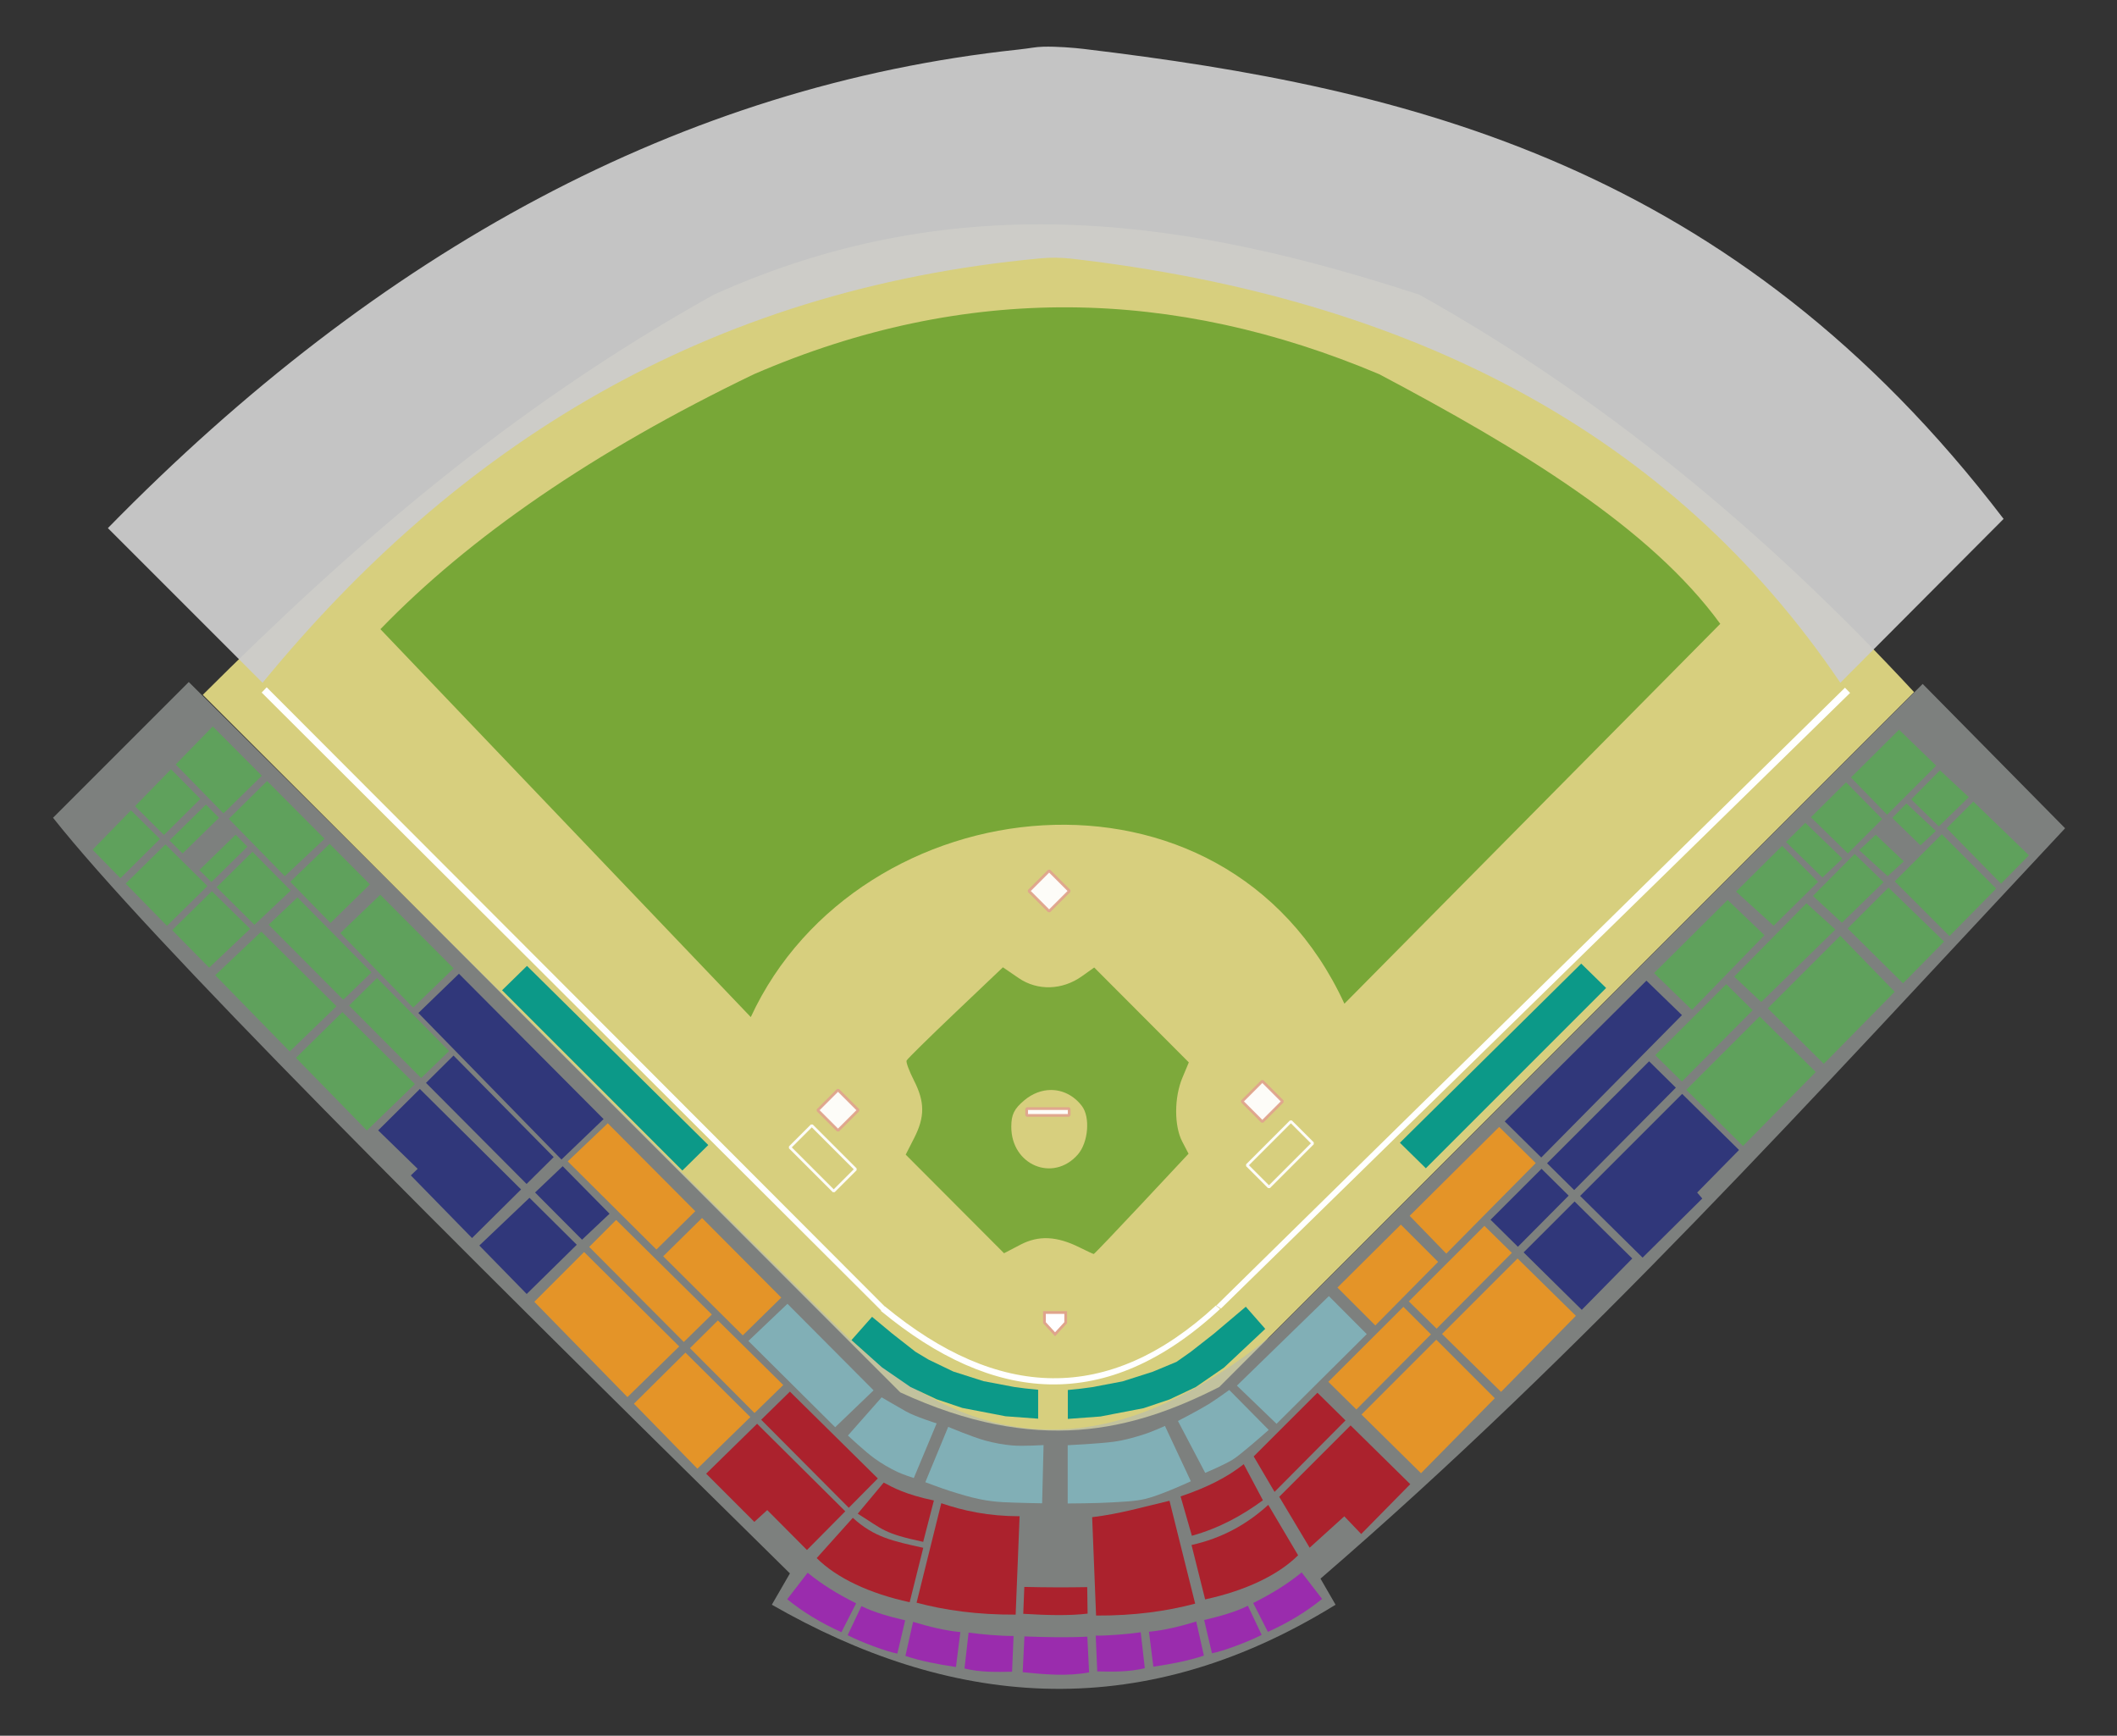 <?xml version="1.0" encoding="UTF-8" standalone="no"?>
<!-- Created with Inkscape (http://www.inkscape.org/) -->

<svg
   xmlns:dc="http://purl.org/dc/elements/1.1/"
   xmlns:cc="http://creativecommons.org/ns#"
   xmlns:rdf="http://www.w3.org/1999/02/22-rdf-syntax-ns#"
   xmlns:svg="http://www.w3.org/2000/svg"
   xmlns="http://www.w3.org/2000/svg"
   xmlns:sodipodi="http://sodipodi.sourceforge.net/DTD/sodipodi-0.dtd"
   xmlns:inkscape="http://www.inkscape.org/namespaces/inkscape"
   width="783.047"
   height="642"
   viewBox="0 0 783.047 642"
   id="svg4171"
   version="1.1"
   inkscape:version="0.91 r13725"
   sodipodi:docname="estadio_leones.svg">
  <rect x="0" y="0" width="783.047" height="642" fill="#333333" stroke="none"/>
  <defs
     id="defs4173" />
  <sodipodi:namedview
     id="base"
     pagecolor="#ffffff"
     bordercolor="#666666"
     borderopacity="1.0"
     inkscape:pageopacity="0.0"
     inkscape:pageshadow="2"
     inkscape:zoom="1"
     inkscape:cx="378.80604"
     inkscape:cy="376.39829"
     inkscape:document-units="px"
     inkscape:current-layer="llineas_cal"
     showgrid="false"
     units="px"
     showguides="true"
     inkscape:guide-bbox="true"
     inkscape:snap-to-guides="true"
     inkscape:snap-grids="true"
     inkscape:window-width="1280"
     inkscape:window-height="971"
     inkscape:window-x="1272"
     inkscape:window-y="-8"
     inkscape:window-maximized="1"
     inkscape:snap-global="true"
     inkscape:snap-others="true">
    <inkscape:grid
       type="xygrid"
       id="grid4044" />
  </sodipodi:namedview>
  <g
     inkscape:groupmode="layer"
     id="layer9"
     inkscape:label="Terreno_imagen"
     style="display:none"
     sodipodi:insensitive="true" />
  <g
     inkscape:groupmode="layer"
     id="layer13"
     inkscape:label="Tierra"
     style="display:inline"
     sodipodi:insensitive="true">
    <path
       style="fill:#d7cf7e;fill-opacity:1;fill-rule:evenodd;stroke:none;stroke-width:1px;stroke-linecap:butt;stroke-linejoin:miter;stroke-opacity:1"
       d="M 451,513 708,256 C 652.473,196.054 591.838,146.324 525,109 441.157,81.644 355.772,67.64 264,109 187.55,151.608 129.014,203.174 75,257 l 258,258 c 50.53,23.326 85.958,14.292 118,-2 z"
       id="tierra"
       inkscape:connector-curvature="0"
       sodipodi:nodetypes="ccccccc" />
  </g>
  <g
     inkscape:groupmode="layer"
     id="layer12"
     inkscape:label="estructura_palco"
     style="display:inline"
     sodipodi:insensitive="true">
    <path
       style="display:inline;fill:#b4b8b5;fill-opacity:0.58;fill-rule:evenodd;stroke:none;stroke-width:1px;stroke-linecap:butt;stroke-linejoin:miter;stroke-opacity:1"
       d="M 69.823,252.26 313.775,494.797 c 56.135,51.366 106.94,38.769 155.563,0 l 241.831,-241.831 52.679,53.387 C 669.429,407.302 585.868,499.846 488.43,583.893 l 5.571,9.65 c -74,45.739 -143.948,37.03 -208.511,0 l 6.688,-11.584 C 161.069,452.837 55.019,347.157 19.618,302.464 Z"
       id="estructura_palco"
       inkscape:connector-curvature="0"
       sodipodi:nodetypes="ccccccccccc"
       inkscape:label="#path5829" />
  </g>
  <g
     inkscape:groupmode="layer"
     id="layer11"
     inkscape:label="grama"
     style="display:inline"
     sodipodi:insensitive="true">
    <path
       style="display:inline;fill:#78a737;fill-opacity:1;fill-rule:evenodd;stroke:none;stroke-width:1px;stroke-linecap:butt;stroke-linejoin:miter;stroke-opacity:1"
       d="m 140.706,232.715 c 32.972,-34.049 78.511,-65.584 138.147,-94.3 78.495,-33.984 155.523,-32 231.325,0 52.277,27.702 100.219,56.704 126.117,92.32 L 497.274,371.243 c -44.43,-96.501 -179.747,-81.099 -219.569,4.949 z"
       id="grama"
       inkscape:connector-curvature="0"
       sodipodi:nodetypes="ccccccc" />
  </g>
  <g
     inkscape:groupmode="layer"
     id="elementos_diamante"
     inkscape:label="elementos_diamante"
     style="display:inline"
     sodipodi:insensitive="true">
    <rect
       style="display:inline;opacity:0.945;fill:#ffffff;fill-opacity:1;fill-rule:nonzero;stroke:#dfa48c;stroke-width:1;stroke-linecap:butt;stroke-linejoin:bevel;stroke-miterlimit:4;stroke-dasharray:none;stroke-opacity:1"
       id="segunda_base"
       width="10.607"
       height="10.607"
       x="-512.814"
       y="-46.686"
       rx="0"
       ry="0"
       transform="matrix(-0.707,-0.707,-0.707,0.707,0,0)"
       inkscape:transform-center-x="-0.25253812"
       inkscape:transform-center-y="0.50507632" />
    <rect
       style="display:inline;opacity:0.945;fill:#ffffff;fill-opacity:1;fill-rule:nonzero;stroke:#dfa48c;stroke-width:1;stroke-linecap:butt;stroke-linejoin:bevel;stroke-miterlimit:4;stroke-dasharray:none;stroke-opacity:1"
       id="tercera_base"
       width="10.607"
       height="10.607"
       x="-514.921"
       y="65.891"
       rx="0"
       ry="0"
       transform="matrix(-0.707,-0.707,-0.707,0.707,0,0)"
       inkscape:transform-center-x="-0.25253812"
       inkscape:transform-center-y="0.50507632" />
    <rect
       style="display:inline;opacity:0.945;fill:#ffffff;fill-opacity:1;fill-rule:nonzero;stroke:#dfa48c;stroke-width:1;stroke-linecap:butt;stroke-linejoin:bevel;stroke-miterlimit:4;stroke-dasharray:none;stroke-opacity:1"
       id="primera_base"
       width="10.607"
       height="10.607"
       x="-623.62"
       y="-47.408"
       rx="0"
       ry="0"
       transform="matrix(-0.707,-0.707,-0.707,0.707,0,0)"
       inkscape:transform-center-x="-0.25253812"
       inkscape:transform-center-y="0.50507632" />
    <path
       style="display:inline;opacity:0.945;fill:#78a737;fill-opacity:1;fill-rule:nonzero;stroke:none;stroke-width:1;stroke-linecap:butt;stroke-linejoin:bevel;stroke-miterlimit:4;stroke-dasharray:none;stroke-opacity:1"
       d="m 370.961,357.779 -17.574,16.711 c -9.665,9.191 -17.791,17.192 -18.056,17.781 -0.265,0.589 0.965,3.905 2.732,7.37 4.04,7.919 4.061,13.466 0.079,21.276 l -3.133,6.149 18.188,18.237 18.188,18.235 6.089,-3.174 c 6.707,-3.496 13.418,-3.18 21.851,1.027 2.681,1.338 5.039,2.431 5.24,2.431 0.201,0 8.172,-8.345 17.714,-18.547 l 17.352,-18.549 -2.335,-4.478 c -3.014,-5.78 -2.997,-16.309 0.038,-23.575 l 2.393,-5.726 -17.499,-17.55 -17.499,-17.548 -4.55,3.24 c -7.266,5.174 -16.406,5.441 -23.377,0.681 l -5.841,-3.991 z m 17.691,45.379 c 4.306,-0.037 8.488,1.962 11.506,5.893 3.189,4.153 2.4,13.558 -1.511,18.003 -9.121,10.365 -24.587,3.905 -24.587,-10.27 0,-4.513 1.037,-6.633 4.802,-9.801 3.015,-2.537 6.44,-3.796 9.79,-3.825 z"
       id="grama_diamante"
       inkscape:connector-curvature="0" />
    <rect
       style="display:inline;opacity:0.945;fill:#ffffff;fill-opacity:1;fill-rule:nonzero;stroke:#dfa48c;stroke-width:1;stroke-linecap:butt;stroke-linejoin:bevel;stroke-miterlimit:4;stroke-dasharray:none;stroke-opacity:1"
       id="base_pitcher"
       width="15.714"
       height="2.5"
       x="379.754"
       y="410.048" />
    <path
       style="display:inline;fill:#ffffff;fill-opacity:1;fill-rule:evenodd;stroke:#dfa48c;stroke-width:1px;stroke-linecap:butt;stroke-linejoin:miter;stroke-opacity:1"
       d="m 386.325,485.476 7.857,0 0,3.75 -3.929,4.286 -3.929,-4.286 z"
       id="home"
       inkscape:connector-curvature="0" />
  </g>
  <g
     inkscape:groupmode="layer"
     id="llineas_cal"
     inkscape:label="lineas_cal"
     style="display:inline"
     sodipodi:insensitive="true">
    <path
       style="display:inline;fill:#ffffff;fill-opacity:1;fill-rule:evenodd;stroke:none;stroke-width:1px;stroke-linecap:butt;stroke-linejoin:miter;stroke-opacity:1"
       d="m 449.878,482.901 1.725,1.107 232.716,-227.714 -1.887,-1.936 -232.555,228.543"
       id="linea_cal_derecha"
       inkscape:connector-curvature="0"
       sodipodi:nodetypes="ccccc"
       inkscape:transform-center-x="-105.21727"
       inkscape:transform-center-y="-90.527692" />
    <path
       style="display:inline;fill:#ffffff;fill-opacity:1;fill-rule:evenodd;stroke:none;stroke-width:1px;stroke-linecap:butt;stroke-linejoin:miter;stroke-opacity:1"
       d="m 327.71,483.678 -1.699,1.112 -229.222,-228.635 1.858,-1.944 229.062,229.467"
       id="linea_cal_derecha-2"
       inkscape:connector-curvature="0"
       sodipodi:nodetypes="ccccc"
       inkscape:transform-center-x="103.63713"
       inkscape:transform-center-y="-90.893875" />
    <rect
       style="opacity:0.945;fill:none;fill-opacity:1;fill-rule:nonzero;stroke:#ffffff;stroke-width:1;stroke-linecap:butt;stroke-linejoin:bevel;stroke-miterlimit:4;stroke-dasharray:none;stroke-opacity:1"
       id="box_izquierdo"
       width="22.936"
       height="11.468"
       x="506.753"
       y="82.036"
       transform="matrix(0.707,0.707,-0.707,0.707,0,0)" />
    <rect
       style="opacity:0.945;fill:none;fill-opacity:1;fill-rule:nonzero;stroke:#ffffff;stroke-width:1;stroke-linecap:butt;stroke-linejoin:bevel;stroke-miterlimit:4;stroke-dasharray:none;stroke-opacity:1"
       id="box_derecho"
       width="22.936"
       height="11.468"
       x="-44.348"
       y="-642.484"
       transform="matrix(-0.707,0.707,-0.707,-0.707,0,0)" />
    <path
       style="fill:#ffffff;fill-opacity:1;fill-rule:evenodd;stroke:none;stroke-width:1px;stroke-linecap:butt;stroke-linejoin:miter;stroke-opacity:1"
       d="m 325.799,484.846 1.591,-1.591 c 41.691,34.403 82.524,36.412 122.329,-0.354 l 1.591,1.237 c -42.086,39.082 -83.896,35.114 -125.511,0.707 z"
       id="path5810"
       inkscape:connector-curvature="0"
       sodipodi:nodetypes="ccccc" />
  </g>
  <g
     inkscape:groupmode="layer"
     id="zonas"
     inkscape:label="Zonas"
     transform="translate(0,-58)"
     style="display:inline;opacity:1"
     sodipodi:insensitive="true">
    <path
       style="opacity:0.945;fill:#5da35a;fill-opacity:1;fill-rule:nonzero;stroke:none;stroke-width:0;stroke-linecap:butt;stroke-linejoin:bevel;stroke-miterlimit:4;stroke-dasharray:none;stroke-opacity:1"
       d="m 720.047,364.348 20.105,20.505 10.322,-10.491 -20.558,-19.879 z"
       id="zc31"
       inkscape:connector-curvature="0"
       inkscape:label="#path4743" />
    <path
       style="opacity:0.945;fill:#5da35a;fill-opacity:1;fill-rule:nonzero;stroke:none;stroke-width:0;stroke-linecap:butt;stroke-linejoin:bevel;stroke-miterlimit:4;stroke-dasharray:none;stroke-opacity:1"
       d="m 700.825,383.979 20.257,20.257 17.284,-17.567 -20.117,-20.113 z"
       id="zc30"
       inkscape:connector-curvature="0"
       inkscape:label="#path4747" />
    <path
       style="opacity:0.945;fill:#5da35a;fill-opacity:1;fill-rule:nonzero;stroke:none;stroke-width:0;stroke-linecap:butt;stroke-linejoin:bevel;stroke-miterlimit:4;stroke-dasharray:none;stroke-opacity:1"
       d="M 683.401,401.402 703.899,421.7 719.097,406.253 698.522,386.282 Z"
       id="zc29"
       inkscape:connector-curvature="0"
       inkscape:label="#path4749" />
    <path
       style="opacity:0.945;fill:#5da35a;fill-opacity:1;fill-rule:nonzero;stroke:none;stroke-width:0;stroke-linecap:butt;stroke-linejoin:bevel;stroke-miterlimit:4;stroke-dasharray:none;stroke-opacity:1"
       d="m 653.86,430.941 20.741,20.537 26.219,-26.649 -20.123,-20.724 z"
       id="zc28"
       inkscape:connector-curvature="0"
       inkscape:label="#path4751" />
    <path
       style="opacity:0.945;fill:#5da35a;fill-opacity:1;fill-rule:nonzero;stroke:none;stroke-width:0;stroke-linecap:butt;stroke-linejoin:bevel;stroke-miterlimit:4;stroke-dasharray:none;stroke-opacity:1"
       d="m 623.718,461.081 20.989,20.781 26.914,-27.355 -20.765,-20.562 z"
       id="zc27"
       inkscape:connector-curvature="0"
       inkscape:label="#path4753" />
    <path
       style="opacity:0.945;fill:#5da35a;fill-opacity:1;fill-rule:nonzero;stroke:none;stroke-width:0;stroke-linecap:butt;stroke-linejoin:bevel;stroke-miterlimit:4;stroke-dasharray:none;stroke-opacity:1"
       d="m 684.638,345.565 13.379,13.776 18.156,-18.147 -13.75,-13.296 z"
       id="zc20"
       inkscape:connector-curvature="0"
       inkscape:label="#path4755" />
    <path
       style="opacity:0.945;fill:#5da35a;fill-opacity:1;fill-rule:nonzero;stroke:none;stroke-width:0;stroke-linecap:butt;stroke-linejoin:bevel;stroke-miterlimit:4;stroke-dasharray:none;stroke-opacity:1"
       d="m 717.57,342.907 -10.649,10.761 10.222,9.979 11.088,-10.794 z"
       id="zc26"
       inkscape:connector-curvature="0"
       sodipodi:nodetypes="ccccc"
       inkscape:label="#path4757" />
    <path
       style="opacity:0.945;fill:#5da35a;fill-opacity:1;fill-rule:nonzero;stroke:none;stroke-width:0;stroke-linecap:butt;stroke-linejoin:bevel;stroke-miterlimit:4;stroke-dasharray:none;stroke-opacity:1"
       d="m 699.92,360.543 10.414,10.114 5.708,-5.307 -10.893,-10.179 z"
       id="zc25"
       inkscape:connector-curvature="0"
       sodipodi:nodetypes="ccccc"
       inkscape:label="#path4759" />
    <path
       style="opacity:0.945;fill:#5da35a;fill-opacity:1;fill-rule:nonzero;stroke:none;stroke-width:0;stroke-linecap:butt;stroke-linejoin:bevel;stroke-miterlimit:4;stroke-dasharray:none;stroke-opacity:1"
       d="m 698.217,382.073 -10.514,-9.613 6.108,-5.708 10.379,9.835 z"
       id="zc24"
       inkscape:connector-curvature="0"
       sodipodi:nodetypes="ccccc"
       inkscape:label="#path4761" />
    <path
       style="opacity:0.945;fill:#5da35a;fill-opacity:1;fill-rule:nonzero;stroke:none;stroke-width:0;stroke-linecap:butt;stroke-linejoin:bevel;stroke-miterlimit:4;stroke-dasharray:none;stroke-opacity:1"
       d="m 669.821,360.284 13.676,13.377 12.717,-12.717 -13.383,-13.584 z"
       id="zc19"
       inkscape:connector-curvature="0"
       inkscape:label="#path4763" />
    <path
       style="opacity:0.945;fill:#5da35a;fill-opacity:1;fill-rule:nonzero;stroke:none;stroke-width:0;stroke-linecap:butt;stroke-linejoin:bevel;stroke-miterlimit:4;stroke-dasharray:none;stroke-opacity:1"
       d="m 660.627,369.417 13.458,13.157 7.41,-7.01 -13.734,-13.234 z"
       id="zc18"
       inkscape:connector-curvature="0"
       inkscape:label="#path4765" />
    <path
       style="opacity:0.945;fill:#5da35a;fill-opacity:1;fill-rule:nonzero;stroke:none;stroke-width:0;stroke-linecap:butt;stroke-linejoin:bevel;stroke-miterlimit:4;stroke-dasharray:none;stroke-opacity:1"
       d="m 681.295,399.296 -10.714,-9.914 15.421,-15.521 10.714,10.414 z"
       id="zc23"
       inkscape:connector-curvature="0"
       inkscape:label="#path4767" />
    <path
       style="opacity:0.945;fill:#5da35a;fill-opacity:1;fill-rule:nonzero;stroke:none;stroke-width:0;stroke-linecap:butt;stroke-linejoin:bevel;stroke-miterlimit:4;stroke-dasharray:none;stroke-opacity:1"
       d="m 642.141,387.78 13.92,12.617 16.422,-16.222 -13.312,-13.312 z"
       id="zc17"
       inkscape:connector-curvature="0"
       inkscape:label="#path4769" />
    <path
       style="opacity:0.945;fill:#5da35a;fill-opacity:1;fill-rule:nonzero;stroke:none;stroke-width:0;stroke-linecap:butt;stroke-linejoin:bevel;stroke-miterlimit:4;stroke-dasharray:none;stroke-opacity:1"
       d="m 651.455,428.637 -10.013,-9.413 26.736,-27.137 10.714,9.713 z"
       id="zc22"
       inkscape:connector-curvature="0"
       inkscape:label="#path4771" />
    <path
       style="opacity:0.945;fill:#5da35a;fill-opacity:1;fill-rule:nonzero;stroke:none;stroke-width:0;stroke-linecap:butt;stroke-linejoin:bevel;stroke-miterlimit:4;stroke-dasharray:none;stroke-opacity:1"
       d="m 652.656,403.903 -13.629,-13.03 -27.228,27.048 14.021,13.62 z"
       id="zc16"
       inkscape:connector-curvature="0"
       inkscape:label="#path4773" />
    <path
       style="opacity:0.945;fill:#2c337a;fill-opacity:1;fill-rule:nonzero;stroke:none;stroke-width:0;stroke-linecap:butt;stroke-linejoin:bevel;stroke-miterlimit:4;stroke-dasharray:none;stroke-opacity:1"
       d="m 584.461,500.335 37.739,-37.736 21.044,20.75 -15.539,15.793 0.054,-0.055 1.886,2.211 -22.079,21.869 z"
       id="zb10"
       inkscape:connector-curvature="0"
       inkscape:label="#path4811" />
    <path
       style="opacity:0.945;fill:#2c337a;fill-opacity:1;fill-rule:nonzero;stroke:none;stroke-width:0;stroke-linecap:butt;stroke-linejoin:bevel;stroke-miterlimit:4;stroke-dasharray:none;stroke-opacity:1"
       d="m 609.975,450.544 9.895,9.757 -37.598,37.87 -10.035,-9.917 z"
       id="zb8"
       inkscape:connector-curvature="0"
       inkscape:label="#path4813" />
    <path
       style="opacity:0.945;fill:#2c337a;fill-opacity:1;fill-rule:nonzero;stroke:none;stroke-width:0;stroke-linecap:butt;stroke-linejoin:bevel;stroke-miterlimit:4;stroke-dasharray:none;stroke-opacity:1"
       d="m 556.576,472.778 13.511,13.352 52.045,-52.666 -13.146,-12.747 z"
       id="zb6"
       inkscape:connector-curvature="0"
       inkscape:label="#path4815" />
    <path
       style="opacity:0.945;fill:#2c337a;fill-opacity:1;fill-rule:nonzero;stroke:none;stroke-width:0;stroke-linecap:butt;stroke-linejoin:bevel;stroke-miterlimit:4;stroke-dasharray:none;stroke-opacity:1"
       d="m 563.564,521.23 21.509,21.242 18.679,-18.985 -21.344,-21.099 z"
       id="zb9"
       inkscape:connector-curvature="0"
       inkscape:label="#path4817" />
    <path
       style="opacity:0.945;fill:#2c337a;fill-opacity:1;fill-rule:nonzero;stroke:none;stroke-width:0;stroke-linecap:butt;stroke-linejoin:bevel;stroke-miterlimit:4;stroke-dasharray:none;stroke-opacity:1"
       d="m 551.33,509.147 10.122,9.996 18.776,-18.912 -10.041,-9.926 z"
       id="zb7"
       inkscape:connector-curvature="0"
       inkscape:label="#path4819" />
    <path
       style="opacity:0.945;fill:#e99523;fill-opacity:1;fill-rule:evenodd;stroke:none;stroke-width:1px;stroke-linecap:butt;stroke-linejoin:miter;stroke-opacity:1"
       d="m 521.415,507.705 13.544,13.971 33.09,-33.485 -13.528,-13.373 z"
       id="za8"
       inkscape:connector-curvature="0"
       inkscape:label="#path4821" />
    <path
       style="opacity:0.945;fill:#e99523;fill-opacity:1;fill-rule:evenodd;stroke:none;stroke-width:1px;stroke-linecap:butt;stroke-linejoin:miter;stroke-opacity:1"
       d="m 549.059,511.416 10.152,9.983 -27.83,28.032 -10.277,-10.08 z"
       id="za10"
       inkscape:connector-curvature="0"
       inkscape:label="#path4823" />
    <path
       style="opacity:0.945;fill:#e99523;fill-opacity:1;fill-rule:evenodd;stroke:none;stroke-width:1px;stroke-linecap:butt;stroke-linejoin:miter;stroke-opacity:1"
       d="m 531.935,524.736 -23.228,23.506 -14.002,-14.003 23.444,-23.288 z"
       id="za7"
       inkscape:connector-curvature="0"
       inkscape:label="#path4825" />
    <path
       style="opacity:0.945;fill:#e99523;fill-opacity:1;fill-rule:evenodd;stroke:none;stroke-width:1px;stroke-linecap:butt;stroke-linejoin:miter;stroke-opacity:1"
       d="m 533.39,551.402 21.831,21.411 27.672,-28.125 -21.572,-21.214 z"
       id="za12"
       inkscape:connector-curvature="0"
       inkscape:label="#path4827" />
    <path
       style="opacity:0.945;fill:#e99523;fill-opacity:1;fill-rule:evenodd;stroke:none;stroke-width:1px;stroke-linecap:butt;stroke-linejoin:miter;stroke-opacity:1"
       d="m 491.331,569.103 10.367,10.226 27.586,-27.786 -10.186,-10.187 z"
       id="za9"
       inkscape:connector-curvature="0"
       inkscape:label="#path4829" />
    <path
       style="opacity:0.945;fill:#81b2b9;fill-opacity:1;fill-rule:nonzero;stroke:none;stroke-width:0;stroke-linecap:butt;stroke-linejoin:bevel;stroke-miterlimit:4;stroke-dasharray:none;stroke-opacity:1"
       d="m 472.172,584.628 33.368,-33.181 -14.01,-14.055 -34.016,33.115 z"
       id="ci6"
       inkscape:connector-curvature="0"
       sodipodi:nodetypes="ccccc"
       inkscape:label="#path4831" />
    <path
       style="opacity:0.945;fill:#e99523;fill-opacity:1;fill-rule:evenodd;stroke:none;stroke-width:1px;stroke-linecap:butt;stroke-linejoin:miter;stroke-opacity:1"
       d="m 531.266,553.525 21.639,21.641 -27.299,27.746 -22.014,-21.715 z"
       id="za11"
       inkscape:connector-curvature="0"
       inkscape:label="#path4833" />
    <path
       style="opacity:0.945;fill:#5da35a;fill-opacity:1;fill-rule:nonzero;stroke:none;stroke-width:0;stroke-linecap:butt;stroke-linejoin:bevel;stroke-miterlimit:4;stroke-dasharray:none;stroke-opacity:1"
       d="m 612.241,448.279 9.877,9.757 26.185,-26.374 -9.783,-9.642 z"
       id="zc21"
       inkscape:connector-curvature="0"
       inkscape:label="#path4835" />
    <path
       style="opacity:0.945;fill:#009688;fill-opacity:1;fill-rule:nonzero;stroke:none;stroke-width:0;stroke-linecap:butt;stroke-linejoin:bevel;stroke-miterlimit:4;stroke-dasharray:none;stroke-opacity:1"
       d="m 594.078,423.429 -66.683,66.682 -9.594,-9.435 67.065,-66.259 z"
       id="t4"
       inkscape:connector-curvature="0"
       inkscape:label="#path4837" />
    <path
       style="opacity:0.945;fill:#ad1d29;fill-opacity:1;fill-rule:nonzero;stroke:none;stroke-width:0;stroke-linecap:butt;stroke-linejoin:bevel;stroke-miterlimit:4;stroke-dasharray:none;stroke-opacity:1"
       d="m 487.294,573.138 10.391,10.234 -26.247,26.437 -7.713,-13.119 z"
       id="s10"
       inkscape:connector-curvature="0"
       inkscape:label="#path4839" />
    <path
       style="opacity:0.945;fill:#ad1d29;fill-opacity:1;fill-rule:nonzero;stroke:none;stroke-width:0;stroke-linecap:butt;stroke-linejoin:bevel;stroke-miterlimit:4;stroke-dasharray:none;stroke-opacity:1"
       d="m 521.629,606.955 -18.139,18.436 -6.252,-6.551 -12.816,11.613 -11.255,-18.832 26.398,-26.396 z"
       id="s11"
       inkscape:connector-curvature="0"
       inkscape:label="s11" />
    <path
       style="opacity:0.945;fill:#5da35a;fill-opacity:1;fill-rule:nonzero;stroke:none;stroke-width:0;stroke-linecap:butt;stroke-linejoin:bevel;stroke-miterlimit:4;stroke-dasharray:none;stroke-opacity:1"
       d="m 64.989,340.749 17.672,18.098 14.197,-13.917 -18.159,-18.243 z"
       id="zc1"
       inkscape:connector-curvature="0"
       inkscape:label="#path3404" />
    <path
       style="opacity:0.945;fill:#5da35a;fill-opacity:1;fill-rule:nonzero;stroke:none;stroke-width:0;stroke-linecap:butt;stroke-linejoin:bevel;stroke-miterlimit:4;stroke-dasharray:none;stroke-opacity:1"
       d="m 62.693,368.853 4.85,4.814 13.45,-13.185 -4.824,-4.89 z"
       id="zc6"
       inkscape:connector-curvature="0"
       inkscape:label="#path3406" />
    <path
       style="opacity:0.945;fill:#5da35a;fill-opacity:1;fill-rule:evenodd;stroke:none;stroke-width:1px;stroke-linecap:butt;stroke-linejoin:miter;stroke-opacity:1"
       d="m 49.936,356.189 10.726,10.648 13.448,-13.33 -10.843,-10.991 z"
       id="zc5"
       inkscape:connector-curvature="0"
       inkscape:label="#path3408" />
    <path
       style="opacity:0.945;fill:#5da35a;fill-opacity:1;fill-rule:nonzero;stroke:none;stroke-width:0;stroke-linecap:butt;stroke-linejoin:bevel;stroke-miterlimit:4;stroke-dasharray:none;stroke-opacity:1"
       d="m 98.8,346.881 21.258,21.356 -14.723,13.83 -20.71,-21.209 z"
       id="zc2"
       inkscape:connector-curvature="0"
       inkscape:label="#path3410" />
    <path
       style="opacity:0.945;fill:#5da35a;fill-opacity:1;fill-rule:nonzero;stroke:none;stroke-width:0;stroke-linecap:butt;stroke-linejoin:bevel;stroke-miterlimit:4;stroke-dasharray:none;stroke-opacity:1"
       d="m 48.452,357.71 10.712,10.612 -14.629,14.501 -10.295,-10.535 z"
       id="zc11"
       inkscape:connector-curvature="0"
       inkscape:label="#path3412" />
    <path
       style="opacity:0.945;fill:#5da35a;fill-opacity:1;fill-rule:nonzero;stroke:none;stroke-width:0;stroke-linecap:butt;stroke-linejoin:bevel;stroke-miterlimit:4;stroke-dasharray:none;stroke-opacity:1"
       d="m 46.478,384.81 15.283,15.639 14.963,-14.732 -15.532,-15.387 z"
       id="zc12"
       inkscape:connector-curvature="0"
       inkscape:label="#path3414" />
    <path
       style="opacity:0.945;fill:#5da35a;fill-opacity:1;fill-rule:nonzero;stroke:none;stroke-width:0;stroke-linecap:butt;stroke-linejoin:bevel;stroke-miterlimit:4;stroke-dasharray:none;stroke-opacity:1"
       d="m 80.128,386.16 13.257,-13.116 14.154,14.346 -13.411,12.667 z"
       id="zc8"
       inkscape:connector-curvature="0"
       inkscape:label="#path3416" />
    <path
       style="opacity:0.945;fill:#5da35a;fill-opacity:1;fill-rule:nonzero;stroke:none;stroke-width:0;stroke-linecap:butt;stroke-linejoin:bevel;stroke-miterlimit:4;stroke-dasharray:none;stroke-opacity:1"
       d="m 91.518,371.151 -13.309,13.104 -4.477,-4.444 13.429,-13.076 z"
       id="zc7"
       inkscape:connector-curvature="0"
       inkscape:label="#path3418" />
    <path
       style="opacity:0.945;fill:#5da35a;fill-opacity:1;fill-rule:nonzero;stroke:none;stroke-width:0;stroke-linecap:butt;stroke-linejoin:bevel;stroke-miterlimit:4;stroke-dasharray:none;stroke-opacity:1"
       d="m 78.36,387.624 -14.671,14.403 13.677,13.889 15.164,-14.362 z"
       id="zc13"
       inkscape:connector-curvature="0"
       inkscape:label="#path3420" />
    <path
       style="opacity:0.945;fill:#5da35a;fill-opacity:1;fill-rule:nonzero;stroke:none;stroke-width:0;stroke-linecap:butt;stroke-linejoin:bevel;stroke-miterlimit:4;stroke-dasharray:none;stroke-opacity:1"
       d="m 122.247,399.387 14.595,-14.289 -14.906,-14.975 -14.58,14.013 z"
       id="zc3"
       inkscape:connector-curvature="0"
       inkscape:label="#path3450" />
    <path
       style="opacity:0.945;fill:#5da35a;fill-opacity:1;fill-rule:nonzero;stroke:none;stroke-width:0;stroke-linecap:butt;stroke-linejoin:bevel;stroke-miterlimit:4;stroke-dasharray:none;stroke-opacity:1"
       d="m 125.881,403.11 14.775,-14.179 27.127,27.253 -14.975,14.502 z"
       id="zc4"
       inkscape:connector-curvature="0"
       inkscape:label="#path3452" />
    <path
       style="opacity:0.945;fill:#5da35a;fill-opacity:1;fill-rule:nonzero;stroke:none;stroke-width:0;stroke-linecap:butt;stroke-linejoin:bevel;stroke-miterlimit:4;stroke-dasharray:none;stroke-opacity:1"
       d="M 99.349,400.022 126.964,427.772 137.411,417.669 110.031,389.917 Z"
       id="zc9"
       inkscape:connector-curvature="0"
       inkscape:label="#path3454" />
    <path
       style="opacity:0.945;fill:#5da35a;fill-opacity:1;fill-rule:nonzero;stroke:none;stroke-width:0;stroke-linecap:butt;stroke-linejoin:bevel;stroke-miterlimit:4;stroke-dasharray:none;stroke-opacity:1"
       d="M 79.599,418.704 107.168,446.917 124.473,430.181 96.657,402.568 Z"
       id="zc14"
       inkscape:connector-curvature="0"
       inkscape:label="#path3456" />
    <path
       style="opacity:0.945;fill:#5da35a;fill-opacity:1;fill-rule:nonzero;stroke:none;stroke-width:0;stroke-linecap:butt;stroke-linejoin:bevel;stroke-miterlimit:4;stroke-dasharray:none;stroke-opacity:1"
       d="m 129.103,429.923 26.678,26.809 10.322,-9.979 -26.654,-27.018 z"
       id="zc10"
       inkscape:connector-curvature="0" />
    <path
       style="opacity:0.945;fill:#5da35a;fill-opacity:1;fill-rule:nonzero;stroke:none;stroke-width:0;stroke-linecap:butt;stroke-linejoin:bevel;stroke-miterlimit:4;stroke-dasharray:none;stroke-opacity:1"
       d="m 109.462,449.265 26.253,26.866 17.755,-17.165 -26.822,-26.626 z"
       id="zc15"
       inkscape:connector-curvature="0"
       inkscape:label="#path3460" />
    <path
       style="opacity:0.945;fill:#2c337a;fill-opacity:1;fill-rule:nonzero;stroke:none;stroke-width:0;stroke-linecap:butt;stroke-linejoin:bevel;stroke-miterlimit:4;stroke-dasharray:none;stroke-opacity:1"
       d="m 155.299,460.782 37.433,37.159 -18.133,17.981 -22.638,-23.167 2.528,-2.434 -14.607,-14.228 z"
       id="zb3"
       inkscape:connector-curvature="0"
       inkscape:label="#path3462" />
    <path
       style="opacity:0.945;fill:#2c337a;fill-opacity:1;fill-rule:nonzero;stroke:none;stroke-width:0;stroke-linecap:butt;stroke-linejoin:bevel;stroke-miterlimit:4;stroke-dasharray:none;stroke-opacity:1"
       d="m 167.748,448.42 37.051,37.556 -10.025,9.941 -37.205,-37.388 z"
       id="zb2"
       inkscape:connector-curvature="0"
       inkscape:label="#path3464" />
    <path
       style="opacity:0.945;fill:#2c337a;fill-opacity:1;fill-rule:nonzero;stroke:none;stroke-width:0;stroke-linecap:butt;stroke-linejoin:bevel;stroke-miterlimit:4;stroke-dasharray:none;stroke-opacity:1"
       d="m 169.754,418.164 53.505,53.753 -15.581,14.962 -52.926,-54.202 z"
       id="zb1"
       inkscape:connector-curvature="0"
       inkscape:label="#path3466" />
    <path
       style="opacity:0.945;fill:#2c337a;fill-opacity:1;fill-rule:nonzero;stroke:none;stroke-width:0;stroke-linecap:butt;stroke-linejoin:bevel;stroke-miterlimit:4;stroke-dasharray:none;stroke-opacity:1"
       d="m 197.911,499.069 17.374,17.459 10.174,-9.611 -17.333,-17.569 z"
       id="zb4"
       inkscape:connector-curvature="0"
       inkscape:label="#path3468" />
    <path
       style="opacity:0.945;fill:#2c337a;fill-opacity:1;fill-rule:evenodd;stroke:none;stroke-width:1px;stroke-linecap:butt;stroke-linejoin:miter;stroke-opacity:1"
       d="m 213.337,518.396 -18.521,18.215 -17.517,-17.926 18.548,-17.651 z"
       id="zb5"
       inkscape:connector-curvature="0"
       inkscape:label="#path3488" />
    <path
       style="opacity:0.945;fill:#e99523;fill-opacity:1;fill-rule:evenodd;stroke:none;stroke-width:1px;stroke-linecap:butt;stroke-linejoin:miter;stroke-opacity:1"
       d="m 217.939,519.196 34.988,35.16 10.382,-10.156 -35.404,-34.97 z"
       id="za3"
       inkscape:connector-curvature="0"
       inkscape:label="#path3490" />
    <path
       style="opacity:0.945;fill:#e99523;fill-opacity:1;fill-rule:nonzero;stroke:none;stroke-width:0;stroke-linecap:butt;stroke-linejoin:bevel;stroke-miterlimit:4;stroke-dasharray:none;stroke-opacity:1"
       d="m 197.636,539.497 34.445,35.249 19.151,-18.733 -35.184,-34.927 z"
       id="za5"
       inkscape:connector-curvature="0"
       inkscape:label="#path3492" />
    <path
       style="opacity:0.945;fill:#e99523;fill-opacity:1;fill-rule:evenodd;stroke:none;stroke-width:1px;stroke-linecap:butt;stroke-linejoin:miter;stroke-opacity:1"
       d="m 279.085,580.642 10.632,-10.358 -24.178,-23.882 -10.333,10.243 z"
       id="za4"
       inkscape:connector-curvature="0"
       inkscape:label="#path3494" />
    <path
       style="opacity:0.945;fill:#e99523;fill-opacity:1;fill-rule:nonzero;stroke:none;stroke-width:0;stroke-linecap:butt;stroke-linejoin:bevel;stroke-miterlimit:4;stroke-dasharray:none;stroke-opacity:1"
       d="m 257.957,601.226 -23.483,-24.031 19.061,-18.895 24.013,23.838 z"
       id="za6"
       inkscape:connector-curvature="0"
       inkscape:label="#path3496" />
    <path
       style="opacity:0.945;fill:#e99523;fill-opacity:1;fill-rule:evenodd;stroke:none;stroke-width:1px;stroke-linecap:butt;stroke-linejoin:miter;stroke-opacity:1"
       d="m 288.982,537.945 -14.243,13.973 -29.428,-29.254 14.363,-14.163 z"
       id="za2"
       inkscape:connector-curvature="0"
       inkscape:label="#path3498" />
    <path
       style="opacity:0.945;fill:#e99523;fill-opacity:1;fill-rule:evenodd;stroke:none;stroke-width:1px;stroke-linecap:butt;stroke-linejoin:miter;stroke-opacity:1"
       d="m 210.002,487.563 32.8,32.607 14.376,-14.177 -32.37,-32.52 z"
       id="za1"
       inkscape:connector-curvature="0"
       inkscape:label="#path3500" />
    <path
       style="opacity:0.945;fill:#81b2b9;fill-opacity:1;fill-rule:evenodd;stroke:none;stroke-width:1px;stroke-linecap:butt;stroke-linejoin:miter;stroke-opacity:1"
       d="m 291.267,540.241 -14.45,13.743 32.099,31.91 14.211,-13.645 z"
       id="ci1"
       inkscape:connector-curvature="0"
       inkscape:label="#path3502" />
    <path
       style="opacity:0.945;fill:#ad1d29;fill-opacity:1;fill-rule:nonzero;stroke:none;stroke-width:0;stroke-linecap:butt;stroke-linejoin:bevel;stroke-miterlimit:4;stroke-dasharray:none;stroke-opacity:1"
       d="m 281.554,583.124 32.399,32.559 10.743,-10.847 -32.518,-32.12 z"
       id="s1"
       inkscape:connector-curvature="0"
       inkscape:label="#path3512" />
    <path
       style="opacity:0.945;fill:#ad1d29;fill-opacity:1;fill-rule:nonzero;stroke:none;stroke-width:0;stroke-linecap:butt;stroke-linejoin:bevel;stroke-miterlimit:4;stroke-dasharray:none;stroke-opacity:1"
       d="m 261.193,603.071 17.821,17.824 4.781,-4.358 14.689,14.764 14.174,-14.31 -32.62,-32.381 z"
       id="s3"
       inkscape:connector-curvature="0"
       inkscape:label="#path3514" />
    <path
       style="opacity:0.945;fill:#009688;fill-opacity:1;fill-rule:nonzero;stroke:none;stroke-width:0;stroke-linecap:butt;stroke-linejoin:bevel;stroke-miterlimit:4;stroke-dasharray:none;stroke-opacity:1"
       d="m 185.711,424.268 66.683,66.682 9.594,-9.435 -67.065,-66.259 z"
       id="t1"
       inkscape:connector-curvature="0"
       inkscape:label="#path4837-4" />
    <path
       style="opacity:0.945;fill:#ad1d29;fill-opacity:1;fill-rule:nonzero;stroke:none;stroke-width:0;stroke-linecap:butt;stroke-linejoin:bevel;stroke-miterlimit:4;stroke-dasharray:none;stroke-opacity:1"
       d="m 445.762,649.571 c 14.762,-3.188 26.974,-8.916 34.389,-16.314 l -11.037,-18.649 c -7.865,7.181 -17.153,12.37 -28.383,14.84 z"
       id="s9"
       inkscape:connector-curvature="0"
       sodipodi:nodetypes="ccccc"
       inkscape:label="#path3545" />
    <path
       style="opacity:0.945;fill:#ad1d29;fill-opacity:1;fill-rule:nonzero;stroke:none;stroke-width:0;stroke-linecap:butt;stroke-linejoin:bevel;stroke-miterlimit:4;stroke-dasharray:none;stroke-opacity:1"
       d="m 436.677,611.475 4.181,14.567 c 10.264,-2.873 18.696,-7.577 26.274,-13.135 l -7.089,-13.345 c -6.053,4.773 -13.481,8.608 -23.367,11.913 z"
       id="s8"
       inkscape:connector-curvature="0"
       sodipodi:nodetypes="ccccc"
       inkscape:label="#path3547" />
    <path
       style="opacity:0.945;fill:#009688;fill-opacity:1;fill-rule:evenodd;stroke:none;stroke-width:1px;stroke-linecap:butt;stroke-linejoin:miter;stroke-opacity:1"
       d="m 322.561,545.058 -7.62,8.614 11.302,10.08 10.479,7.222 9.676,4.56 9.583,3.229 11.046,2.124 4.894,0.949 12.076,0.892 0,-10.695 -4.791,-0.493 -4.114,-0.545 -11.321,-2.146 -11.188,-3.57 -9.063,-4.361 -4.956,-2.974 -8.497,-6.656 z"
       id="t2"
       inkscape:connector-curvature="0"
       inkscape:label="#path3549" />
    <path
       style="opacity:0.945;fill:#009688;fill-opacity:1;fill-rule:nonzero;stroke:none;stroke-width:0;stroke-linecap:butt;stroke-linejoin:bevel;stroke-miterlimit:4;stroke-dasharray:none;stroke-opacity:1"
       d="m 460.802,541.322 7.195,8.189 -15.267,14.328 -10.479,7.222 -9.676,4.56 -9.583,3.229 -11.046,2.124 -4.894,0.949 -12.076,0.892 0,-10.695 4.791,-0.493 4.114,-0.545 11.321,-2.146 11.188,-3.57 8.78,-3.653 5.24,-3.682 8.497,-6.656 z"
       id="t3"
       inkscape:connector-curvature="0"
       sodipodi:nodetypes="cccccccccccccccccc"
       inkscape:label="#path3549-7" />
    <path
       style="opacity:0.945;fill:#81b2b9;fill-opacity:1;fill-rule:nonzero;stroke:none;stroke-width:0;stroke-linecap:butt;stroke-linejoin:bevel;stroke-miterlimit:4;stroke-dasharray:none;stroke-opacity:1"
       d="m 313.639,588.959 c 0,0 6.342,5.98 9.876,8.509 2.658,1.902 5.502,3.561 8.453,4.966 1.939,0.923 6.034,2.253 6.034,2.253 l 8.454,-20.216 c 0,0 -7.855,-2.466 -11.292,-4.4 -3.048,-1.715 -9.056,-5.237 -9.056,-5.237 z"
       id="ci2"
       inkscape:connector-curvature="0"
       sodipodi:nodetypes="caaccscc"
       inkscape:label="#path3582" />
    <path
       style="opacity:0.945;fill:#81b2b9;fill-opacity:1;fill-rule:nonzero;stroke:none;stroke-width:0;stroke-linecap:butt;stroke-linejoin:bevel;stroke-miterlimit:4;stroke-dasharray:none;stroke-opacity:1"
       d="m 350.73,585.756 c 0,0 8.94,3.769 13.606,5.044 3.331,0.911 6.754,1.554 10.196,1.841 3.811,0.318 11.471,-0.142 11.471,-0.142 l -0.536,21.532 c 0,0 -9.572,-0.157 -14.617,-0.431 -2.791,-0.152 -5.577,-0.516 -8.318,-1.065 -3.756,-0.752 -7.428,-1.893 -11.083,-3.042 -3.1,-0.975 -9.188,-3.263 -9.188,-3.263 z"
       id="ci3"
       inkscape:connector-curvature="0"
       sodipodi:nodetypes="cssccsascc"
       inkscape:label="#path3584" />
    <path
       style="opacity:0.945;fill:#81b2b9;fill-opacity:1;fill-rule:nonzero;stroke:none;stroke-width:0;stroke-linecap:butt;stroke-linejoin:bevel;stroke-miterlimit:4;stroke-dasharray:none;stroke-opacity:1"
       d="m 394.924,592.543 c 0,0 11.388,-0.531 17.01,-1.283 3.988,-0.533 7.889,-1.661 11.716,-2.904 2.478,-0.805 7.244,-2.937 7.244,-2.937 l 9.585,20.458 c 0,0 -10.892,5.079 -16.693,6.488 -4.056,0.986 -8.287,1.053 -12.452,1.325 -5.46,0.357 -16.409,0.401 -16.409,0.401 z"
       id="ci4"
       inkscape:connector-curvature="0"
       sodipodi:nodetypes="cssccaacc"
       inkscape:label="#path3586" />
    <path
       style="opacity:0.945;fill:#81b2b9;fill-opacity:1;fill-rule:nonzero;stroke:none;stroke-width:0;stroke-linecap:butt;stroke-linejoin:bevel;stroke-miterlimit:4;stroke-dasharray:none;stroke-opacity:1"
       d="m 454.684,572.107 14.597,14.776 c 0,0 -5.912,5.213 -8.983,7.682 -1.467,1.18 -2.899,2.425 -4.506,3.405 -3.158,1.925 -10,4.807 -10,4.807 l -10.089,-19.198 c 0,0 7.695,-3.969 11.377,-6.237 2.619,-1.614 7.603,-5.234 7.603,-5.234 z"
       id="ci5"
       inkscape:connector-curvature="0"
       sodipodi:nodetypes="ccssccsc"
       inkscape:label="#path3588" />
    <path
       style="opacity:0.945;fill:#ad1d29;fill-opacity:1;fill-rule:nonzero;stroke:none;stroke-width:0;stroke-linecap:butt;stroke-linejoin:bevel;stroke-miterlimit:4;stroke-dasharray:none;stroke-opacity:1"
       d="m 403.971,619.163 c 10.156,-1.193 19.4,-3.928 28.608,-6.069 l 9.495,38.048 c -10.477,2.773 -22.368,4.486 -36.649,4.406 z"
       id="s7"
       inkscape:connector-curvature="0"
       sodipodi:nodetypes="ccccc"
       inkscape:label="#path3592" />
    <path
       style="opacity:0.945;fill:#ad1d29;fill-opacity:1;fill-rule:nonzero;stroke:none;stroke-width:0;stroke-linecap:butt;stroke-linejoin:bevel;stroke-miterlimit:4;stroke-dasharray:none;stroke-opacity:1"
       d="m 378.484,654.906 c 8.897,0.535 16.926,0.744 23.804,-0.068 l -0.142,-9.806 c -7.264,0.139 -14.994,0.123 -23.268,-0.074 z"
       id="s6"
       inkscape:connector-curvature="0"
       sodipodi:nodetypes="ccccc"
       inkscape:label="#path3594" />
    <path
       style="opacity:0.945;fill:#cccccc;fill-rule:evenodd;stroke:none;stroke-width:1px;stroke-linecap:butt;stroke-linejoin:miter;stroke-opacity:1"
       d="M 97.116,310.542 C 168.745,223.166 260.668,165.103 384.798,153.564 c 1.904,-0.177 3.721,-0.262 5.584,-0.246 2.039,0.018 4.227,0.158 6.104,0.375 125.484,14.516 221.869,64.528 284.23,156.849 l 60.386,-60.612 C 641.077,118.875 521.182,90.508 400.877,76.1 397.43,75.687 390.819,75.129 385.782,75.281 c -3.073,0.093 -4.398,0.544 -9.163,1.054 C 252.372,89.615 140.402,150.637 39.905,253.33 Z"
       id="grada"
       inkscape:connector-curvature="0"
       sodipodi:nodetypes="csasccsascc"
       inkscape:label="#path4042" />
    <path
       style="display:inline;opacity:0.945;fill:#ad1d29;fill-opacity:1;fill-rule:evenodd;stroke:none;stroke-width:1px;stroke-linecap:butt;stroke-linejoin:miter;stroke-opacity:1"
       d="m 377.131,618.819 c -11.613,-0.027 -20.624,-1.985 -28.965,-4.819 l -9.138,36.798 c 10.477,2.773 22.368,4.486 36.649,4.406 z"
       id="s5"
       inkscape:connector-curvature="0"
       sodipodi:nodetypes="ccccc"
       inkscape:label="#path3592-9" />
    <path
       style="opacity:0.945;fill:#ad1d29;fill-opacity:1;fill-rule:nonzero;stroke:none;stroke-width:0;stroke-linecap:butt;stroke-linejoin:bevel;stroke-miterlimit:4;stroke-dasharray:none;stroke-opacity:1"
       d="m 336.474,650.614 c -14.762,-3.188 -26.974,-8.916 -34.389,-16.314 l 13.358,-14.899 c 7.865,7.181 14.831,8.62 26.062,11.09 z"
       id="s4"
       inkscape:connector-curvature="0"
       sodipodi:nodetypes="ccccc"
       inkscape:label="#path3545-2" />
    <path
       style="opacity:0.945;fill:#ad1d29;fill-opacity:1;fill-rule:nonzero;stroke:none;stroke-width:0;stroke-linecap:butt;stroke-linejoin:bevel;stroke-miterlimit:4;stroke-dasharray:none;stroke-opacity:1"
       d="m 341.474,628.292 c -14.762,-3.188 -14.652,-4.452 -24.211,-10.421 l 9.608,-11.506 c 3.464,1.863 8.066,4.413 18.562,6.625 z"
       id="s2"
       inkscape:connector-curvature="0"
       sodipodi:nodetypes="ccccc"
       inkscape:label="#path3545-9" />
    <path
       style="opacity:0.945;fill:#9c27b0;fill-opacity:1;fill-rule:evenodd;stroke:none;stroke-width:1px;stroke-linecap:butt;stroke-linejoin:miter;stroke-opacity:1"
       d="m 298.734,639.709 c 5.249,4.275 10.719,7.697 17.93,11.318 l -5.427,10.674 c -7.716,-3.462 -14.364,-7.546 -20.06,-12.186 z"
       id="p1"
       inkscape:connector-curvature="0"
       sodipodi:nodetypes="ccccc"
       inkscape:label="#path4706" />
    <path
       style="opacity:0.945;fill:#9c27b0;fill-opacity:1;fill-rule:nonzero;stroke:none;stroke-width:0;stroke-linecap:butt;stroke-linejoin:bevel;stroke-miterlimit:4;stroke-dasharray:none;stroke-opacity:1"
       d="m 334.802,657.317 c -5.946,-1.429 -11.231,-2.839 -16.175,-5.265 l -5.1,10.762 c 5.137,2.652 14.629,6.152 18.388,6.801 z"
       id="p2"
       inkscape:connector-curvature="0"
       sodipodi:nodetypes="ccccc"
       inkscape:label="#path4708" />
    <path
       style="opacity:0.945;fill:#9c27b0;fill-opacity:1;fill-rule:nonzero;stroke:none;stroke-width:0;stroke-linecap:butt;stroke-linejoin:bevel;stroke-miterlimit:4;stroke-dasharray:none;stroke-opacity:1"
       d="m 337.734,657.867 c 5.757,1.766 11.56,3.206 17.484,3.799 l -1.623,12.911 c -6.826,-0.993 -13.213,-2.259 -18.695,-4.091 z"
       id="p3"
       inkscape:connector-curvature="0"
       sodipodi:nodetypes="ccccc"
       inkscape:label="#path4710" />
    <path
       style="opacity:0.945;fill:#9c27b0;fill-opacity:1;fill-rule:nonzero;stroke:none;stroke-width:0;stroke-linecap:butt;stroke-linejoin:bevel;stroke-miterlimit:4;stroke-dasharray:none;stroke-opacity:1"
       d="m 358.268,661.858 c 4.596,0.627 11.925,1.294 16.64,1.239 l -0.562,13.221 c -5.847,0.132 -11.789,0.253 -17.594,-1.192 z"
       id="p4"
       inkscape:connector-curvature="0"
       sodipodi:nodetypes="ccccc"
       inkscape:label="#path4712" />
    <path
       style="opacity:0.945;fill:#9c27b0;fill-opacity:1;fill-rule:nonzero;stroke:none;stroke-width:0;stroke-linecap:butt;stroke-linejoin:bevel;stroke-miterlimit:4;stroke-dasharray:none;stroke-opacity:1"
       d="m 481.468,639.591 c -5.249,4.275 -10.719,7.697 -17.93,11.318 l 5.427,10.674 c 7.716,-3.462 14.364,-7.546 20.06,-12.186 z"
       id="p9"
       inkscape:connector-curvature="0"
       sodipodi:nodetypes="ccccc"
       inkscape:label="#path4706-6" />
    <path
       style="opacity:0.945;fill:#9c27b0;fill-opacity:1;fill-rule:nonzero;stroke:none;stroke-width:0;stroke-linecap:butt;stroke-linejoin:bevel;stroke-miterlimit:4;stroke-dasharray:none;stroke-opacity:1"
       d="m 445.4,657.198 c 5.946,-1.429 11.231,-2.839 16.175,-5.265 l 5.1,10.762 c -5.137,2.652 -14.629,6.152 -18.388,6.801 z"
       id="p8"
       inkscape:connector-curvature="0"
       sodipodi:nodetypes="ccccc"
       inkscape:label="#path4708-6" />
    <path
       style="opacity:0.945;fill:#9c27b0;fill-opacity:1;fill-rule:nonzero;stroke:none;stroke-width:0;stroke-linecap:butt;stroke-linejoin:bevel;stroke-miterlimit:4;stroke-dasharray:none;stroke-opacity:1"
       d="m 442.468,657.748 c -5.757,1.766 -11.56,3.206 -17.484,3.799 l 1.623,12.911 c 6.826,-0.993 13.213,-2.259 18.695,-4.091 z"
       id="p7"
       inkscape:connector-curvature="0"
       sodipodi:nodetypes="ccccc"
       inkscape:label="#path4710-7" />
    <path
       style="opacity:0.945;fill:#9c27b0;fill-opacity:1;fill-rule:nonzero;stroke:none;stroke-width:0;stroke-linecap:butt;stroke-linejoin:bevel;stroke-miterlimit:4;stroke-dasharray:none;stroke-opacity:1"
       d="m 421.934,661.739 c -4.596,0.627 -11.925,1.294 -16.64,1.239 l 0.562,13.221 c 5.847,0.132 11.789,0.253 17.594,-1.192 z"
       id="p6"
       inkscape:connector-curvature="0"
       sodipodi:nodetypes="ccccc"
       inkscape:label="#path4712-4" />
    <path
       style="opacity:0.945;fill:#9c27b0;fill-opacity:1;fill-rule:nonzero;stroke:none;stroke-width:0;stroke-linecap:butt;stroke-linejoin:bevel;stroke-miterlimit:4;stroke-dasharray:none;stroke-opacity:1"
       d="m 378.276,676.498 c 7.935,0.828 16.627,1.586 24.562,0.072 l -0.647,-13.206 c -7.756,0.368 -15.512,0.2 -23.268,-0.1 z"
       id="p5"
       inkscape:connector-curvature="0"
       sodipodi:nodetypes="ccccc"
       inkscape:label="#path3594-8" />
  </g>
</svg>

